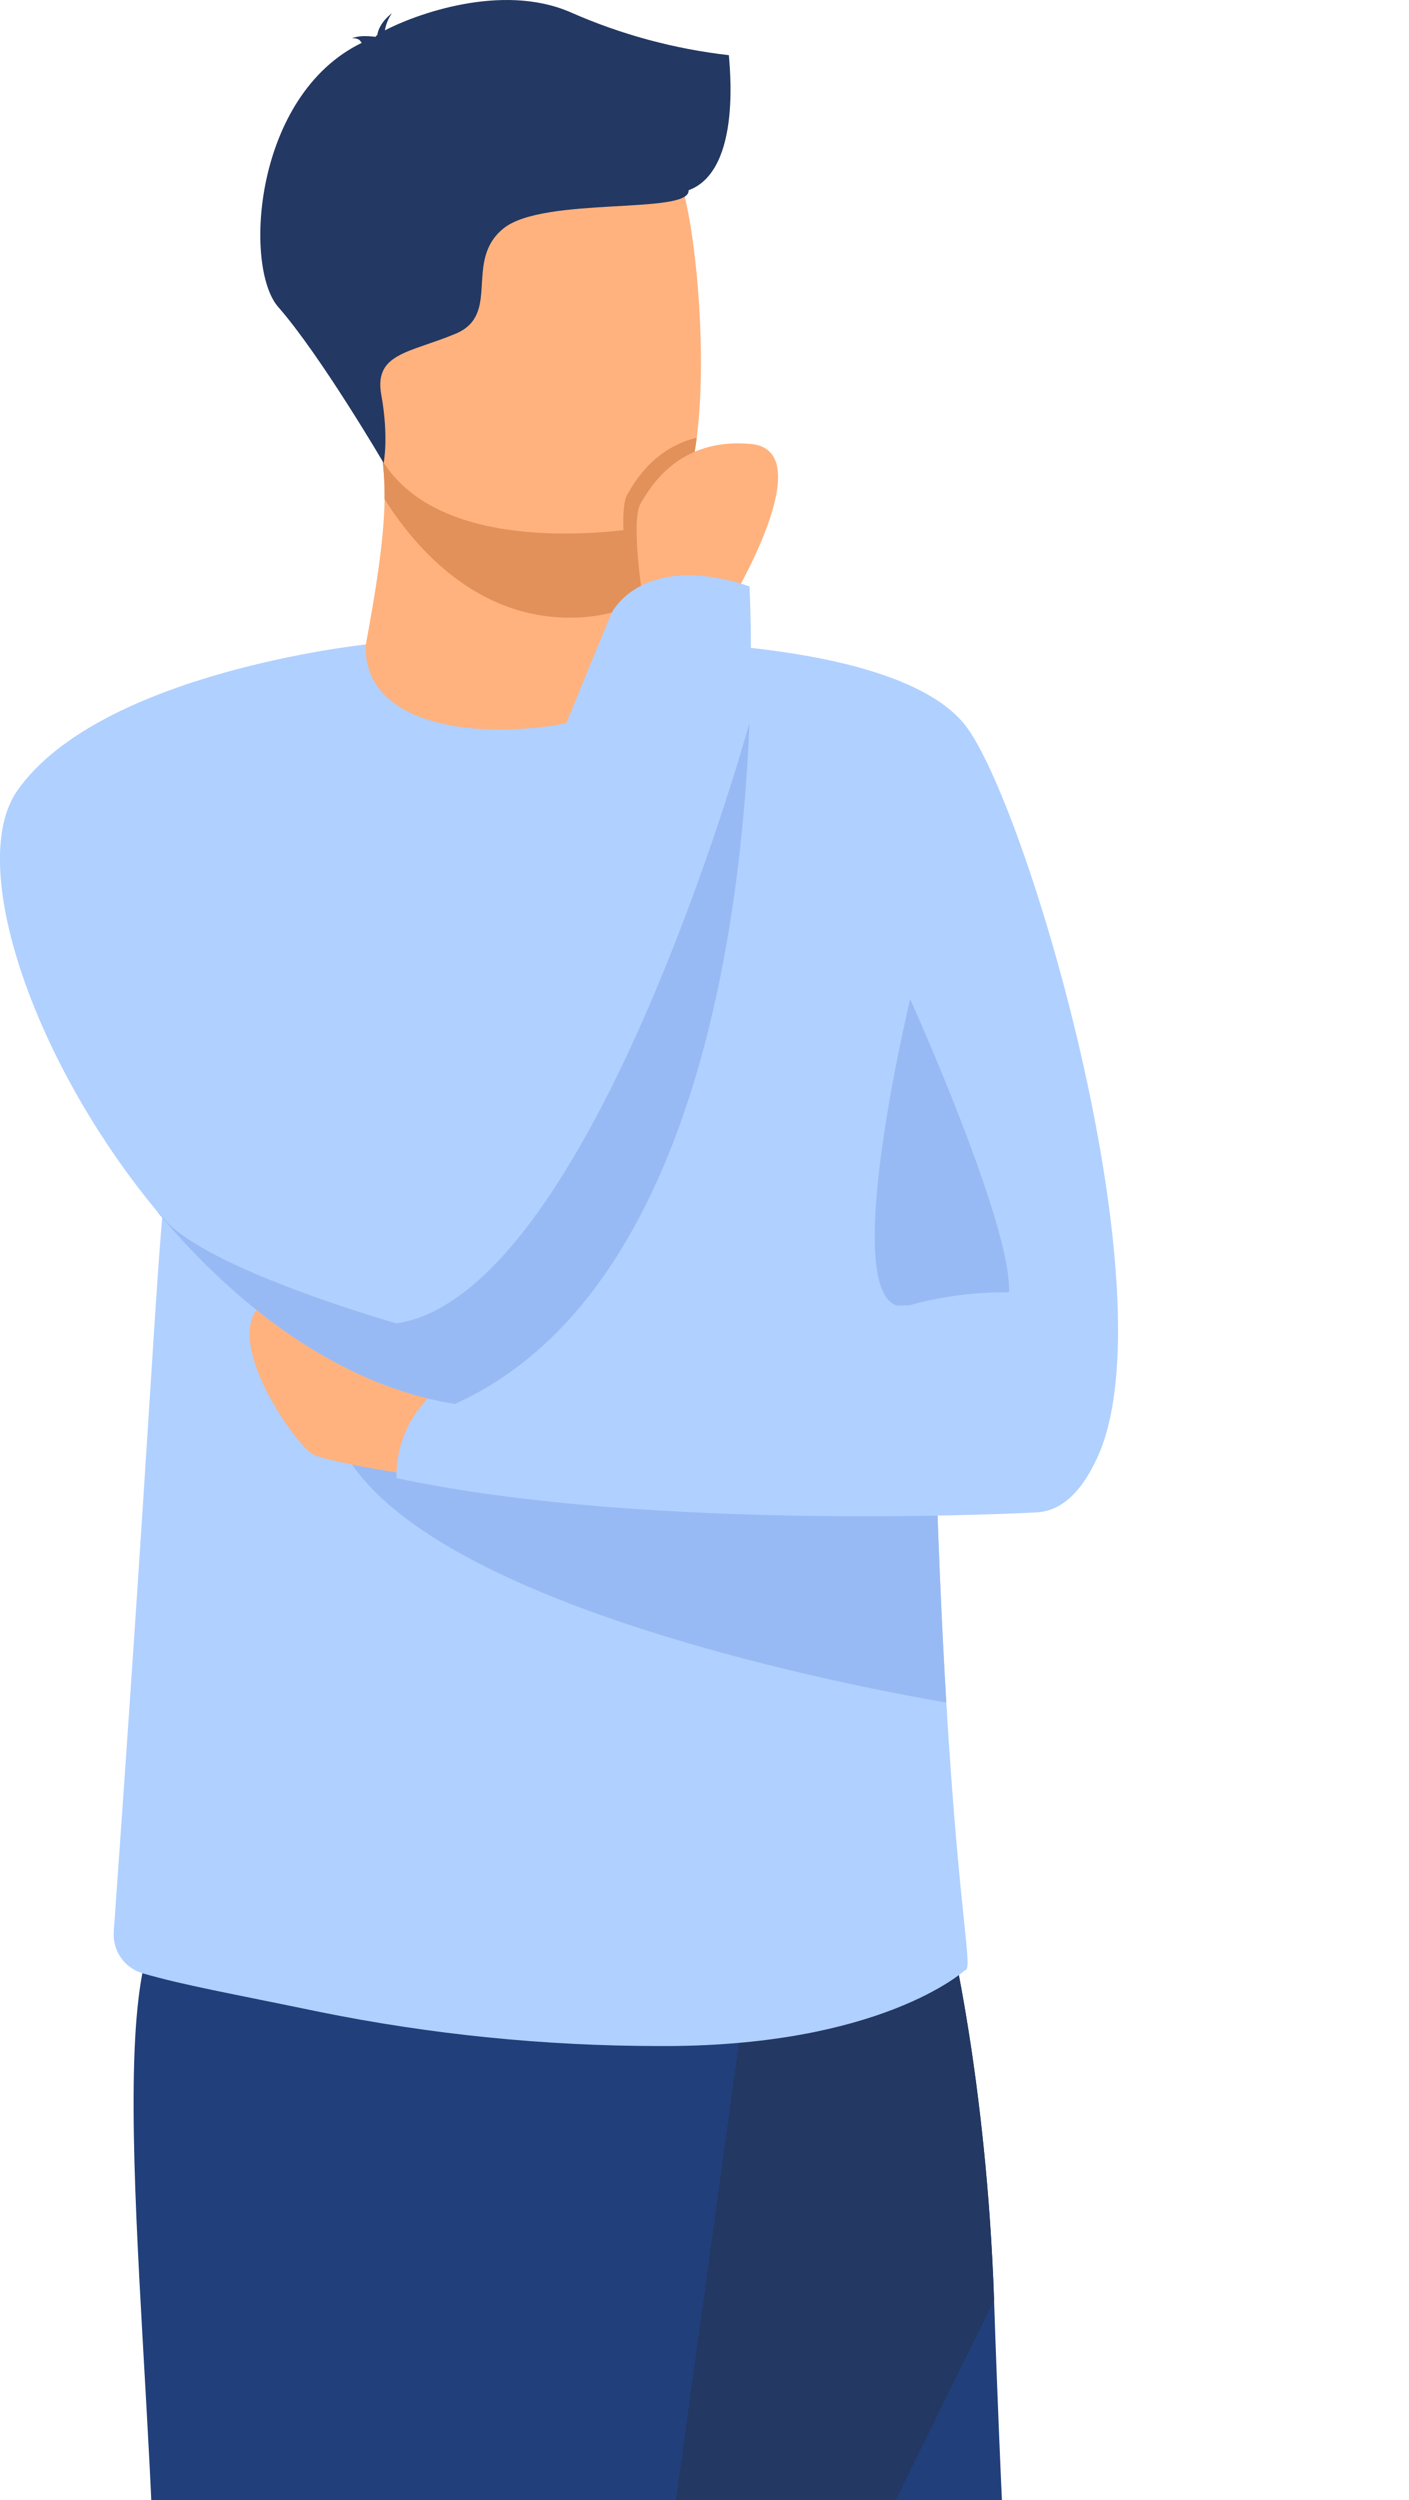 <svg width="93" height="165" viewBox="0 0 93 165" fill="none" xmlns="http://www.w3.org/2000/svg">
<path d="M41.408 200.994C41.772 202.845 42.026 204.716 42.17 206.598C43.133 225.424 57.989 268.475 60.646 269.487C64.761 271.044 71.235 267.737 74.632 266.657C76.036 266.209 76.984 264.789 76.67 263.351C69.302 229.45 66.582 180.67 65.612 151.785C65.115 137.233 62.623 127.189 62.623 127.189C62.623 127.189 26.385 117.504 26.17 129.755C25.981 140.589 38.173 183.111 41.408 200.994Z" fill="#213F7A"/>
<path d="M41.409 200.994L65.613 151.785C65.116 137.233 62.623 127.189 62.623 127.189C62.623 127.189 26.386 117.504 26.171 129.755C25.982 140.589 38.174 183.111 41.409 200.994Z" fill="#233862"/>
<path d="M49.469 129.792L30.312 268.873C30.312 268.873 21.902 270.906 15.357 269.281C15.357 269.281 9.763 195.312 10.216 177.438C10.67 159.564 6.192 129.586 11.242 126.28C16.292 122.974 49.469 129.792 49.469 129.792Z" fill="#213F7A"/>
<path d="M7.508 127.478C7.464 128.087 7.631 128.692 7.98 129.193C8.329 129.693 8.84 130.058 9.426 130.227C12.098 131.005 15.178 131.544 21.12 132.777C28.466 134.263 35.941 135.016 43.435 135.024C58.11 135.118 63.664 130.043 63.664 130.043C64.286 130.043 63.332 126.976 62.461 112.35C62.166 107.394 61.88 101.114 61.675 93.175C61.492 86.033 61.364 77.549 61.364 67.481C61.349 55.37 42.636 42.344 42.291 42.344C42.291 44.087 39.547 47.303 35.323 47.58C30.307 47.91 24.157 45.401 24.157 42.518C24.157 42.487 15.091 57.045 11.871 72.555C10.23 80.376 10.889 80.168 7.508 127.478Z" fill="#B0D0FF"/>
<path d="M42.283 42.34C42.283 42.34 59.687 42.194 63.87 48.075C68.054 53.956 77.237 85.615 72.448 96.148C67.659 106.68 58.69 91.789 53.717 85.341C48.744 78.894 42.283 42.34 42.283 42.34Z" fill="#B0D0FF"/>
<path d="M42.459 39.694V41.493C42.459 41.493 42.95 47.129 36.023 47.953C29.095 48.779 23.955 46.901 24.144 42.552C24.766 39.183 25.344 35.727 25.387 32.941C25.401 31.814 25.317 30.688 25.136 29.576L38.559 29.305L42.512 29.952L42.459 39.694Z" fill="#FFB27D"/>
<path d="M42.512 29.946L42.459 39.694C40.945 40.402 39.294 40.766 37.623 40.762C31.454 40.762 27.466 36.232 25.381 32.941C25.397 31.814 25.315 30.688 25.136 29.576L38.559 29.305L42.512 29.946Z" fill="#E2915A"/>
<path d="M24.108 27.396C25.662 35.802 36.48 35.516 41.155 34.986C42.469 34.84 43.296 34.675 43.296 34.675C44.779 34.28 45.605 31.938 45.991 28.875C46.755 22.807 45.789 13.903 44.766 11.627C43.212 8.202 40.328 4.494 29.438 7.169C18.548 9.843 22.11 16.646 24.108 27.396Z" fill="#FFB27D"/>
<path d="M60.075 65.938C60.075 65.938 66.803 80.825 66.601 85.287C64.397 85.255 62.199 85.538 60.075 86.127C54.813 87.7 60.075 65.938 60.075 65.938Z" fill="#98BAF4"/>
<path d="M48.11 3.641C44.505 3.231 40.982 2.277 37.661 0.811C33.074 -1.187 27.284 1.014 25.404 2.004C25.474 1.596 25.633 1.209 25.87 0.871C25.87 0.871 25.028 1.471 24.903 2.309C24.816 2.374 24.776 2.418 24.801 2.433C24.826 2.449 23.844 2.256 23.228 2.533C23.228 2.533 23.66 2.471 23.813 2.748C23.829 2.779 23.853 2.805 23.881 2.826C16.733 6.291 16.061 17.623 18.364 20.26C21.137 23.417 25.323 30.556 25.323 30.556C25.323 30.556 25.671 28.844 25.168 26.067C24.664 23.29 27.057 23.29 30.081 22.019C33.105 20.749 30.585 17.222 33.229 15.077C35.874 12.931 45.577 14.195 45.45 12.555C49.042 11.235 48.11 4.012 48.11 3.641Z" fill="#233862"/>
<path d="M21.916 93.825C24.756 105.254 55.481 111.157 62.461 112.359C62.166 107.402 61.88 101.123 61.675 93.184L21.916 93.825Z" fill="#98BAF4"/>
<path d="M28.668 97.54C28.376 97.54 21.831 96.562 20.669 95.983C19.506 95.404 14.142 87.773 17.651 85.818C21.16 83.863 30.57 91.68 30.57 91.68L28.668 97.54Z" fill="#FFB27D"/>
<path d="M68.415 99.808C68.415 99.808 43.133 101.184 26.179 97.542C26.179 97.542 25.753 92.632 31.084 90.449C31.084 90.449 57.528 84.845 63.881 86.402C70.233 87.959 68.415 99.808 68.415 99.808Z" fill="#B0D0FF"/>
<path d="M10.358 79.928C15.604 86.264 22.479 91.448 30.025 92.65C31.517 90.096 32.17 87.136 31.89 84.191C31.622 81.415 30.676 78.749 29.136 76.426C28.544 75.477 28.045 74.471 27.648 73.425C23.52 62.871 24.136 42.531 24.136 42.531C24.136 42.531 6.601 44.368 1.137 52.183C-2.2 56.971 2.067 69.907 10.358 79.928Z" fill="#B0D0FF"/>
<path d="M41.152 34.994C42.467 34.848 43.294 34.683 43.294 34.683C44.776 34.288 45.603 31.946 45.988 28.883C43.191 29.568 41.932 31.719 41.404 32.638C41.162 33.045 41.115 33.97 41.152 34.994Z" fill="#E2915A"/>
<path d="M48.217 39.743C48.217 39.743 54.271 29.734 49.563 29.298C44.854 28.862 42.962 32.066 42.281 33.23C41.6 34.395 42.458 39.694 42.458 39.694L48.217 39.743Z" fill="#FFB27D"/>
<path d="M25.136 83.859C25.32 85.06 25.672 86.229 26.18 87.333C27.099 89.346 28.41 91.155 30.037 92.654C45.76 85.543 48.936 61.122 49.467 47.703C49.682 42.311 49.467 38.694 49.467 38.694C42.375 36.343 40.38 40.431 40.38 40.431C40.38 40.431 32.004 60.387 27.656 73.432C25.993 78.42 24.937 82.398 25.136 83.859Z" fill="#B0D0FF"/>
<path d="M10.359 79.932C15.605 86.268 22.48 91.452 30.026 92.653C45.761 85.543 48.937 61.122 49.469 47.703C49.469 47.703 42.029 74.742 31.9 84.194C30.069 85.904 28.149 87.04 26.169 87.333C26.169 87.333 13.396 83.718 10.717 80.312C10.621 80.165 10.5 80.036 10.359 79.932Z" fill="#98BAF4"/>
</svg>
